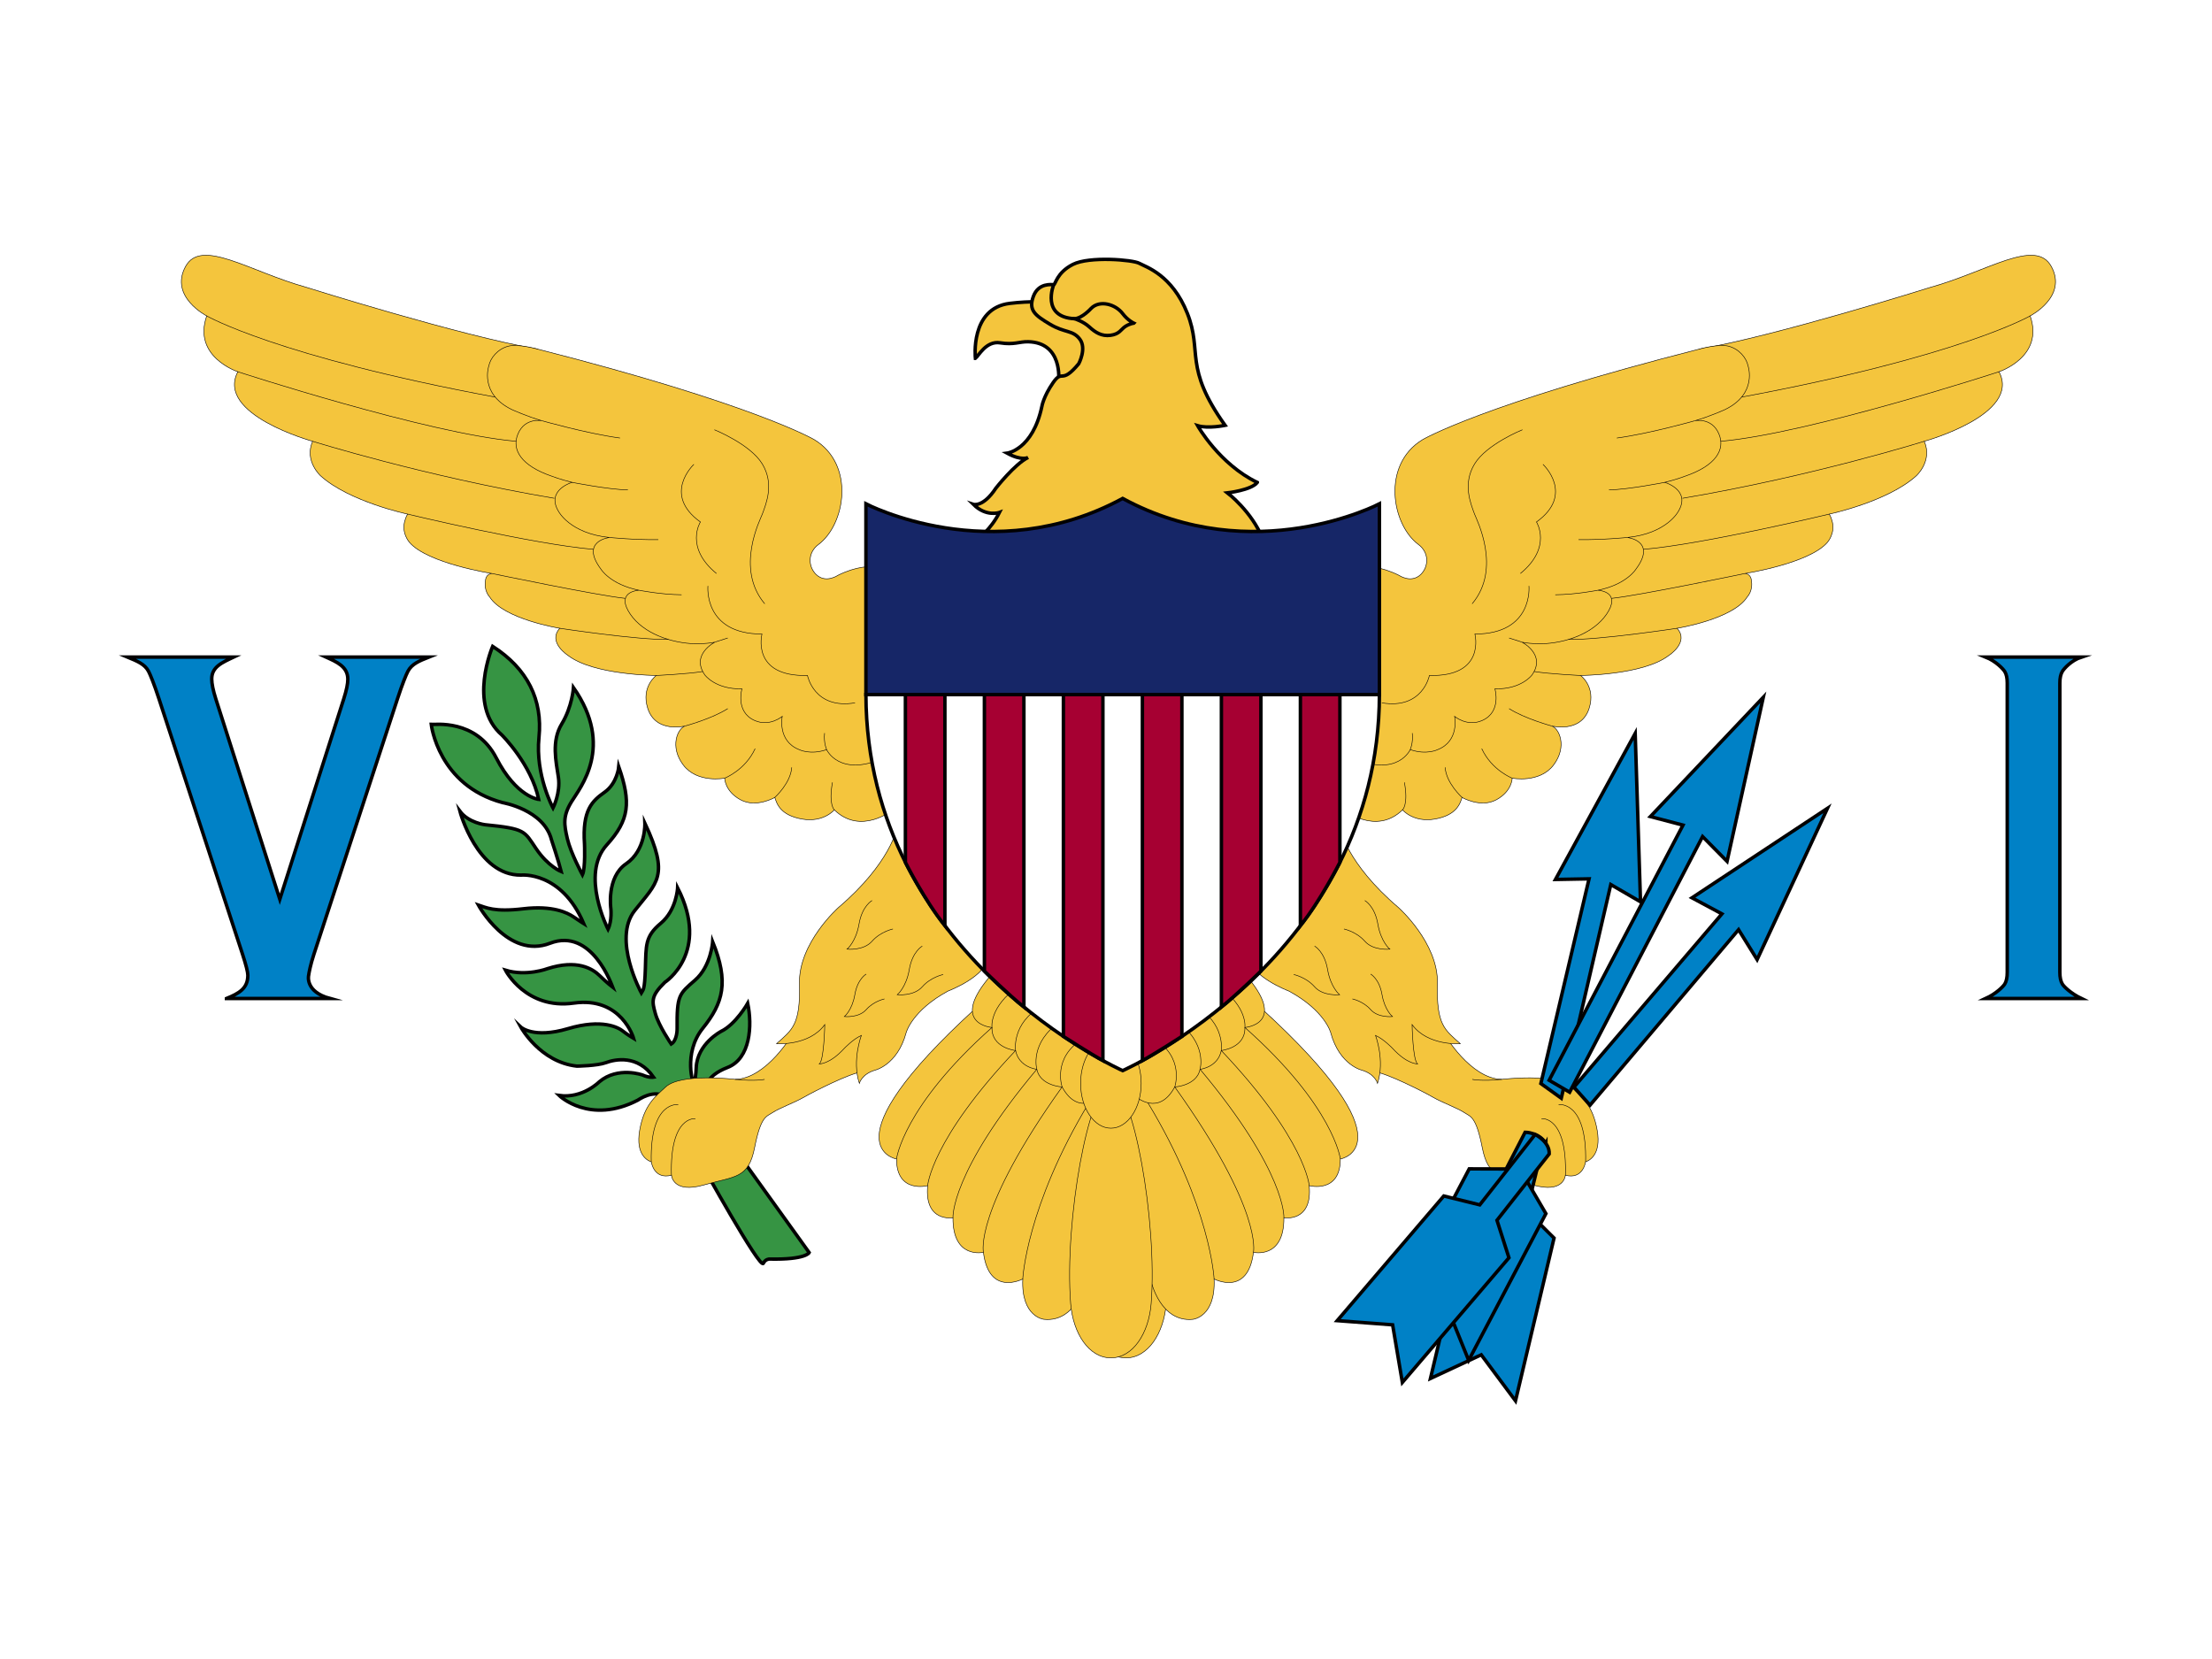 <svg xmlns="http://www.w3.org/2000/svg" xmlns:xlink="http://www.w3.org/1999/xlink" height="480" width="640" id="flag-icon-css-vi">
  <path fill="#fff" d="M0 0h640v480H0z"/>
  <path d="M204.348 314.932s-.518-3.508 6.144-6.08c6.66-2.573 7.18-12.162 5.847-18.554 0 0-3.48 6.08-7.7 8.107 0 0-6.883 3.586-7.198 10.436 0 0-.055 2.506-.573 4.454-.284 1.067-3.332-8.574 2.442-15.746 5.958-7.4 7.624-13.408 2.886-25.1 0 0-.444 7.093-5.107 11.146-4.662 4.054-5.255 4.366-5.18 14.032 0 0 .074 3.352-1.703 4.443 0 0-3.627-5.302-4.59-8.81-.96-3.507-1.405-4.99 2.74-9.042 0 0 13.28-8.58 3.7-27.362 0 0-.295 6.47-4.884 10.29-4.59 3.82-4.22 6.392-4.442 13.018-.22 6.626-.665 6.16-1.183 7.094 0 0-8.438-15.513-1.924-23.776 6.513-8.263 10.14-9.978 2.96-25.335 0 0 .32 7.874-5.43 11.77-5.747 3.9-4.414 13.02-4.414 13.02s.37 3.43-.815 5.924c0 0-8.13-15.858-.37-24.398 6.587-7.25 7.032-12.317 3.48-22.607 0 0-.446 4.755-4.072 7.328-3.627 2.572-6.514 5.145-5.848 15.045 0 0 .296 6.937-.592 8.886 0 0-3.405-6.314-4.367-10.445-.962-4.133-1.333-6.55 1.184-10.68 2.517-4.132 12.51-15.98.592-33.053 0 0-.37 5.535-3.405 10.524-3.035 4.99-1.628 10.914-.962 15.435.666 4.522-1.554 8.887-1.554 8.887s-5.18-9.51-4.07-20.424c1.11-10.913-3.33-19.878-13.398-26.348 0 0-7.328 16.994 2.665 25.647 0 0 8.512 8.42 10.66 18.63 0 0-6.44-.623-12.29-12.004-5.846-11.38-17.985-9.59-18.8-9.667 0 0 2 17.618 20.652 22.607 0 0 11.916 2.027 14.136 10.757 0 0 2 6.003 2.813 9.2 0 0-3.776-1.482-7.255-6.627-3.48-5.145-3.035-5.77-14.804-6.938 0 0-4.736-.546-7.253-3.898 0 0 4.96 18.63 17.69 18.475 0 0 11.622-1.247 18.136 14.032 0 0-1.26-.78-2.96-1.95-1.704-1.168-5.997-3.35-14.51-2.338-8.51 1.014-10.88-.39-13.026-1.09 0 0 8.586 15.746 20.725 11.07 12.14-4.68 18.003 12.377 18.135 12.705 0 0-1.628-1.246-3.775-3.35-2.147-2.106-6.603-4.7-15.026-2.028 0 0-6.07 2.34-12.213.468 0 0 5.92 11.46 19.763 9.51 13.842-1.95 17.32 10.212 17.32 10.212s-1.85-1.09-3.108-2.105c-1.26-1.013-5.922-3.664-15.914-.7-9.993 2.96-13.62-.47-13.62-.47s5.55 10.135 16.21 11.304c0 0 5.922-.077 8.438-1.012 2.517-.936 9.18-2.417 13.768 4.21 0 0-1.258.233-3.183-.624 0 0-7.106-2.573-12.51 1.948 0 0-4.81 4.91-11.62 3.976 0 0 8.808 8.575 22.798 1.325 0 0 4.737-3.43 8.216-.78 3.48 2.652 11.548-2.57 11.548-2.57z" stroke-miterlimit="10" fill="#369443" stroke="#010002" strokeWidth="1.506"/>
  <g stroke-miterlimit="10" fill="#f4c53d" stroke="#010002" strokeWidth="1.505">
    <path d="M282.21 103.676s-1.624-14.507 9.968-15.902c12.09-1.455 18.06 1.091 18.06 1.091l5.429 10.654-1.875 7.171-7.5 3.43s1.282-11.017-8.817-11.246c-2.559-.058-4.063.957-8.11.315-4.07-.647-6.247 3.826-7.154 4.487z"/>
    <path d="M363.778 139.586c-1.727 2.234-8.635 3.014-8.635 3.014s7.106 5.457 10.165 13.252c3.06 7.795-82.357.052-82.357.052s3.702-2.65 6.22-7.64c0 0-3.776 1.404-7.55-2.338 0 0 2.81.935 6.512-4.677 0 0 5.478-7.017 9.327-8.888 0 0-1.778 1.092-6.07-1.247 0 0 7.4-.935 10.066-13.564 0 0 .444-2.805 3.256-6.858 2.813-4.054 2.22.78 7.402-5.457 0 0 2.37-4.417.296-7.12-2.072-2.702-4.293-1.714-8.635-4.313-4.343-2.598-6.267-4.053-4.787-8.055 1.48-4 5.33-3.378 5.872-3.378.543 0 .84-3.483 5.577-5.873s17.32-1.35 19.195-.312c1.875 1.04 9.474 3.274 13.915 14.5 4.44 11.224-1.184 15.434 10.906 32.375 0 0-4.836 1.04-7.945.104 0 0 6.266 11.12 17.27 16.422z"/>
    <path d="M310.93 92.217c-9.845-.468-6.07-9.848-6.07-9.848" fill="none"/>
    <path d="M328.028 93.503s-1.74-.818-3.21-2.767c-2.066-2.735-6.672-4.053-9.15-1.48 0 0-2.518 2.805-4.74 2.96 0 0 2.518.78 4.258 2.38 1.74 1.597 3.552 2.766 6.143 2.415 2.59-.35 2.997-1.714 4.218-2.532 1.22-.82 2.48-.975 2.48-.975z"/>
  </g>
  <path d="M202.813 336.456s-.222-6.314 7.772-6.782l23.537 32.74s-.888 2.103-11.547 1.87c0 0-1.128-.008-1.72 1.24-.91 1.914-18.042-29.068-18.042-29.068z" stroke-miterlimit="10" fill="#369443" stroke="#010002" strokeWidth="1.506"/>
  <g id="a" transform="translate(3.597 26.17) scale(.151)" fill="#f4c53d" stroke="#010002" strokeWidth="10">
    <path d="M1494.918 1807.886s-49.82 85.606-110.13 86.987c0 0-103.74-12.628-133.073 14.498-20.454 18.916-41.3 34.52-49.82 82.846-8.523 48.326 16.387 58.682 22.287 60.753 0 0 4.59 34.518 38.676 25.543 0 0 1.967 35.9 62.276 18.64 60.31-17.26 85.22-11.736 97.02-71.8 11.8-60.06 22.693-59.078 33.43-66.275 14.423-9.665 41.518-18.8 61.62-30.376 18.062-10.4 87.187-45.565 110.786-48.326 23.6-2.76 18.355-82.154 18.355-82.154h-60.964l-29.498-43.493-60.964 53.156zm192.01-429.409s-60.965 49.707-112.096 0c0 0-20.65 24.853-61.948 17.604-41.3-7.248-48.182-28.995-52.115-41.42 0 0-35.728 20.84-65.882 4.38-30.155-16.463-30.155-41.316-30.155-41.316s-52.443 10.338-79.32-25.207c-26.876-35.545-10.488-70.754 3.934-74.897 0 0-56.7 14.854-72.11-33.828-13.11-41.422 16.39-62.824 16.39-62.824s-119.47-.574-168.473-37.97c0 0-40.643-25.544-16.388-52.468 0 0-107.507-17.26-134.384-60.062 0 0-11.8-11.736-7.866-32.448 0 0 .656-11.736 12.455-12.427 0 0-122.6-18.937-157.982-59.372 0 0-17.044-18.64-8.522-43.492 0 0 1.803-6.56 4.753-10.96 0 0-111.605-23.56-166.67-73.266 0 0-31.787-28.32-15.4-66.29 0 0-186.505-51.073-143.24-133.228 0 0-87.185-28.305-59.653-107.008 0 0-72.11-36.59-40.643-94.58 30.114-55.5 122.585 9.664 232.08 39.96 0 0 296.28 93.28 442.188 118.106l414.573 617.222 241.892 93.2 24.58 172.593z"/>
    <path d="M1689.878 923.866s-38.857-29.17-108.163 5.178c0 0-23.333 16.068-41.687-1.536-15.336-14.71-16.775-41.83 4.322-57.49 51.623-38.316 70.798-153.263-7.866-200.898 0 0-114.063-67.656-532.32-174.095 0 0-35.044-9.717-53.727-5.057-20.572 5.13-34.743 22.782-37.65 37.886 0 0-18.715 53.188 44.206 83.62 0 0 28.408 13 57.687 21.402 0 0-32.16-6.952-45.887 24.853-13.11 30.375 5.9 61.442 64.898 81.463 0 0 15.958 6.21 38.677 11.736 0 0-50.476 14.497-26.22 55.23 0 0 21.632 42.802 98 50.396 0 0-57.03 6.213-16.715 60.408 0 0 17.7 29.686 73.42 40.732 0 0-42.282 1.38-20.977 39.35 21.305 37.972 71.44 59.373 120.775 62.825 0 0 26.72 1.382 45.403-2.76 0 0-46.87 23.473-19.338 62.824 0 0 20.32 27.96 71.125 26.58 0 0-13.187 43.944 24.09 60.58 29.008 12.943 53.1-7.768 53.1-7.768s-9.834 47.118 32.448 63.687c0 0 21.14 10.873 52.606 0 0 0 24.09 53.85 109.638 16.05 85.545-37.798 20.156-355.197 20.156-355.197zm5.074 489.39s-12.552 67.393-112.09 152.22c0 0-76.8 67.745-74.834 145.757 2.003 79.44-13.766 88.368-43.92 115.292 0 0 62.275 4.833 92.43-36.59 0 0-1.312 69.037-10.49 75.25 0 0 19.532 1.246 47.854-29.685 0 0 17.044-17.95 32.777-24.853 0 0-18.356 47.636-3.934 91.82 0 0 4.59-17.26 28.843-24.854 0 0 43.92-8.975 60.964-72.49 0 0 11.144-42.112 79.975-79.392 0 0 78.007-29.42 76.04-67.87-1.965-38.447-173.618-244.604-173.618-244.604z"/>
    <path d="M2056.524 2282.172s-17.87 78.856-79.975 72.49c0 0-43.922-4.143-40.644-77.323 0 0-64.898 34.518-75.386-51.088 0 0-58.998 13.807-58.342-66.276 0 0-55.065 9.665-48.51-61.443 0 0-59.653 15.88-59.653-51.088 0 0-139.628-23.157 151.428-288.576l259.59 154.642-48.51 368.66z" stroke-miterlimit="10"/>
    <path d="M2085.368 1928.287s-43.265 38.385-74.075-18.915c0 0-41.954-2.07-48.51-33.828 0 0-34.087-3.452-40.642-35.9 0 0-46.542-4.832-45.23-44.183 0 0-84.62-6.53-.028-102.333 84.59-95.802 228.153 158.945 228.153 158.945l-19.667 76.215zm48.275-23.747c41.94 0 89.463 261.995 77.13 419.84-4.48 57.328-35.19 104.152-77.13 104.152s-72.65-46.824-77.13-104.15c-12.333-157.846 35.19-419.843 77.13-419.843"/>
    <ellipse ry="85.951" rx="58.032" cy="1902.468" cx="2133.643"/>
    <path d="M1935.906 2277.34s6.555-138.765 126.824-337.594m-202.21 286.506s-18.683-80.083 150.773-316.88c0 0-19.666-56.612 40.643-92.856m-249.76 343.46s-5.243-86.642 160.607-284.433c0 0-14.65-51.088 45.445-91.82m-254.56 314.81s6.228-87.677 168.472-258.89c0 0-8.117-52.468 50.023-84.916m-278.15 292.72s11.8-100.105 182.895-251.987c0 0-5.9-39.35 51.132-79.393" stroke-miterlimit="10" fill="none"/>
    <path d="M372.257 431.976s134.384 77.806 552.895 155.612M431.91 538.984S795.627 657.63 965.01 672.21m-389.86 0s213.37 66.98 463.238 109.247m-281.17 30.31s241.072 57.905 356.164 67.515m-194.41 46.31s203.908 42.526 255.572 47.64m-125.777 57.297s148.806 22.61 208.03 21.4m-23.17 69.038s60.166-2.826 89.08-7.626m-33.36 104.278s51.132-13.807 81.286-33.138m-5.9 133.242s39.333-15.188 58.343-56.61m37.693 93.545s30.48-27.27 32.448-57.647m81.614 81.464s-11.413-9.845-3.605-52.64m-11.145-62.825s-5.9-12.254-3.933-31.585m-211.082-581.293s68.83 27.615 91.775 65.585c22.944 37.97 7.833 74.873 0 96.047-3.936 10.64-52.443 104.16 4.59 171.816m-95.382 73.525s.33-.345 24.584-7.94m-169.784-91.473s41.026 8.26 81.286 8.63m-137.99-109.77s48.183 4.833 93.414 4.142m-165.194-109.77s69.486 13.808 106.852 14.5m-164.54-132.553s85.7 24.46 149.463 33.138m141.596 50.397s-61.62 57.3 12.455 110.46c0 0-30.81 48.325 30.81 98.722m-16.388 23.82s-9.177 92.154 103.574 92.16c0 0-21.633 82.157 87.186 79.396 0 0 12.455 65.585 91.12 52.468m-173.327 721.441s-17.84 3.97-56.54 0m-108.818 48.326s-54.41-8.286-51.787 109.768m84.565-82.845s-49.165-6.213-45.887 108.388m520.654-384.536s-23.6 4.833-39.988 23.473c-16.39 18.64-47.854 15.188-47.854 15.188s17.044-13.807 22.944-48.326c5.9-34.52 24.91-44.875 24.91-44.875m-56.3-32.688s-23.598 4.833-39.986 23.473c-16.388 18.64-47.854 15.188-47.854 15.188s17.044-13.807 22.944-48.326c5.9-34.52 24.91-44.874 24.91-44.874m23.76 188.537s-20.604 4.22-34.913 20.495c-14.31 16.275-41.783 13.26-41.783 13.26s14.882-12.055 20.033-42.194c5.15-30.14 21.75-39.18 21.75-39.18" fill="none"/>
  </g>
  <use transform="matrix(-1 0 0 1 647.195 0)" xlink:href="#a" width="100%" height="100%" stroke="#010002" strokeWidth="10"/>
  <path fill="#0081c6" stroke="#010002" strokeWidth="1.505" stroke-miterlimit="10" d="M466.05 255.929l-14.32 61.815-5.908-4.244 13.94-59.222-9.72.178 23.071-42.248 1.538 48.71zm36.97 13.05l-42.979 50.784-4.654-5.21 42.816-50.14-8.661-4.649 39.205-25.896-20.357 43.77z"/>
  <path fill="#0081c6" stroke="#010002" strokeWidth="1.505" stroke-miterlimit="10" d="M492.61 242.045l-38.466 73.965-5.928-3.46 38.726-73.813-9.432-2.477 32.668-34.52-10.486 47.47z"/>
  <path d="M444.625 338.57l-2.88 11.78 7.887 7.86-11.15 47.092-9.915-13.32-14.694 6.858 11.15-47.093 10.336-2.88 2.682-11.76s3.127-1.225 6.583 1.464z" fill="#0081c6" stroke="#010002" strokeWidth="1.506" stroke-miterlimit="10"/>
  <path d="M447.266 330.802l-5.678 10.594 5.688 9.74-22.342 42.45-6.306-15.57-15.878 2.62 22.343-42.45 10.692.035 5.483-10.627s3.988-.008 5.998 3.21z" fill="#0081c6" stroke="#010002" strokeWidth="1.506" stroke-miterlimit="10"/>
  <path d="M448.225 333.883L433.12 353.07l3.463 10.84-30.837 36.068-2.818-16.664-16.03-1.21 30.837-36.068 10.41 2.566 16.02-20.37s4.298 2.134 4.06 5.65zM65.524 288.898c3.6-1.47 6.193-2.888 6.182-6.73-.002-.916-.51-2.943-1.533-6.08l-24.177-73.89c-1.432-4.39-2.514-7-3.017-7.962-1.087-2.08-3.22-2.928-6.094-4.125h30.729c-3.338 1.578-6.382 2.83-6.353 6.37.01 1.35.39 3.256 1.175 5.717l18.52 57.983 18.504-57.983c.785-2.46 1.19-4.366 1.177-5.718-.036-3.638-3.205-4.95-6.32-6.37H124.1c-2.724 1.092-4.943 1.947-6.083 4.126-.503.96-1.585 3.57-3.016 7.96L90.825 276.09c-1.023 3.137-1.393 5.198-1.534 6.152 0 0-1.112 4.673 6.183 6.658h-29.95zm515.231-7.598v-83.663c0-1.447-.238-2.556-.715-3.33-.477-.77-2.554-2.994-5.518-4.196h27.689c-2.963.982-5.04 3.366-5.517 4.162-.477.796-.715 1.918-.715 3.366v83.66c0 1.497.247 2.643.74 3.44.494.795 2.53 2.738 5.493 4.16h-27.689c2.964-1.348 5.04-3.425 5.518-4.197.477-.77.715-1.905.715-3.4z" fill="#0081c6" stroke="#010002" strokeWidth="1.506" stroke-miterlimit="10"/>
  <path d="M324.823 309.767s74.102-32.838 74.287-108.803H250.536c.185 75.965 74.287 108.803 74.287 108.803z" fill="#fff" stroke="#010002" strokeWidth="1.506"/>
  <g fill="#a60032" stroke="#010002" strokeWidth="1.505">
    <path d="M261.96 200.96v48.537s5.675 11.257 11.428 18.317V200.96H261.96zM284.817 200.96v80.01s7.147 7.008 11.428 10.386V200.96h-11.428zm22.857 0v98.9s8.154 5.265 11.43 6.993V200.96h-11.43zm80 0v48.537s-5.676 11.257-11.43 18.317V200.96h11.43zm-22.857 0v80.01s-7.147 7.008-11.43 10.386V200.96h11.43zm-22.857 0v98.9s-8.154 5.265-11.43 6.993V200.96h11.43z"/>
  </g>
  <path d="M399.11 145.773s-36.36 19.02-74.287-1.56c-37.926 20.58-74.287 1.56-74.287 1.56v55.19H399.11v-55.19z" stroke-miterlimit="10" fill="#162667" stroke="#010002" strokeWidth="1.506"/>
</svg>
